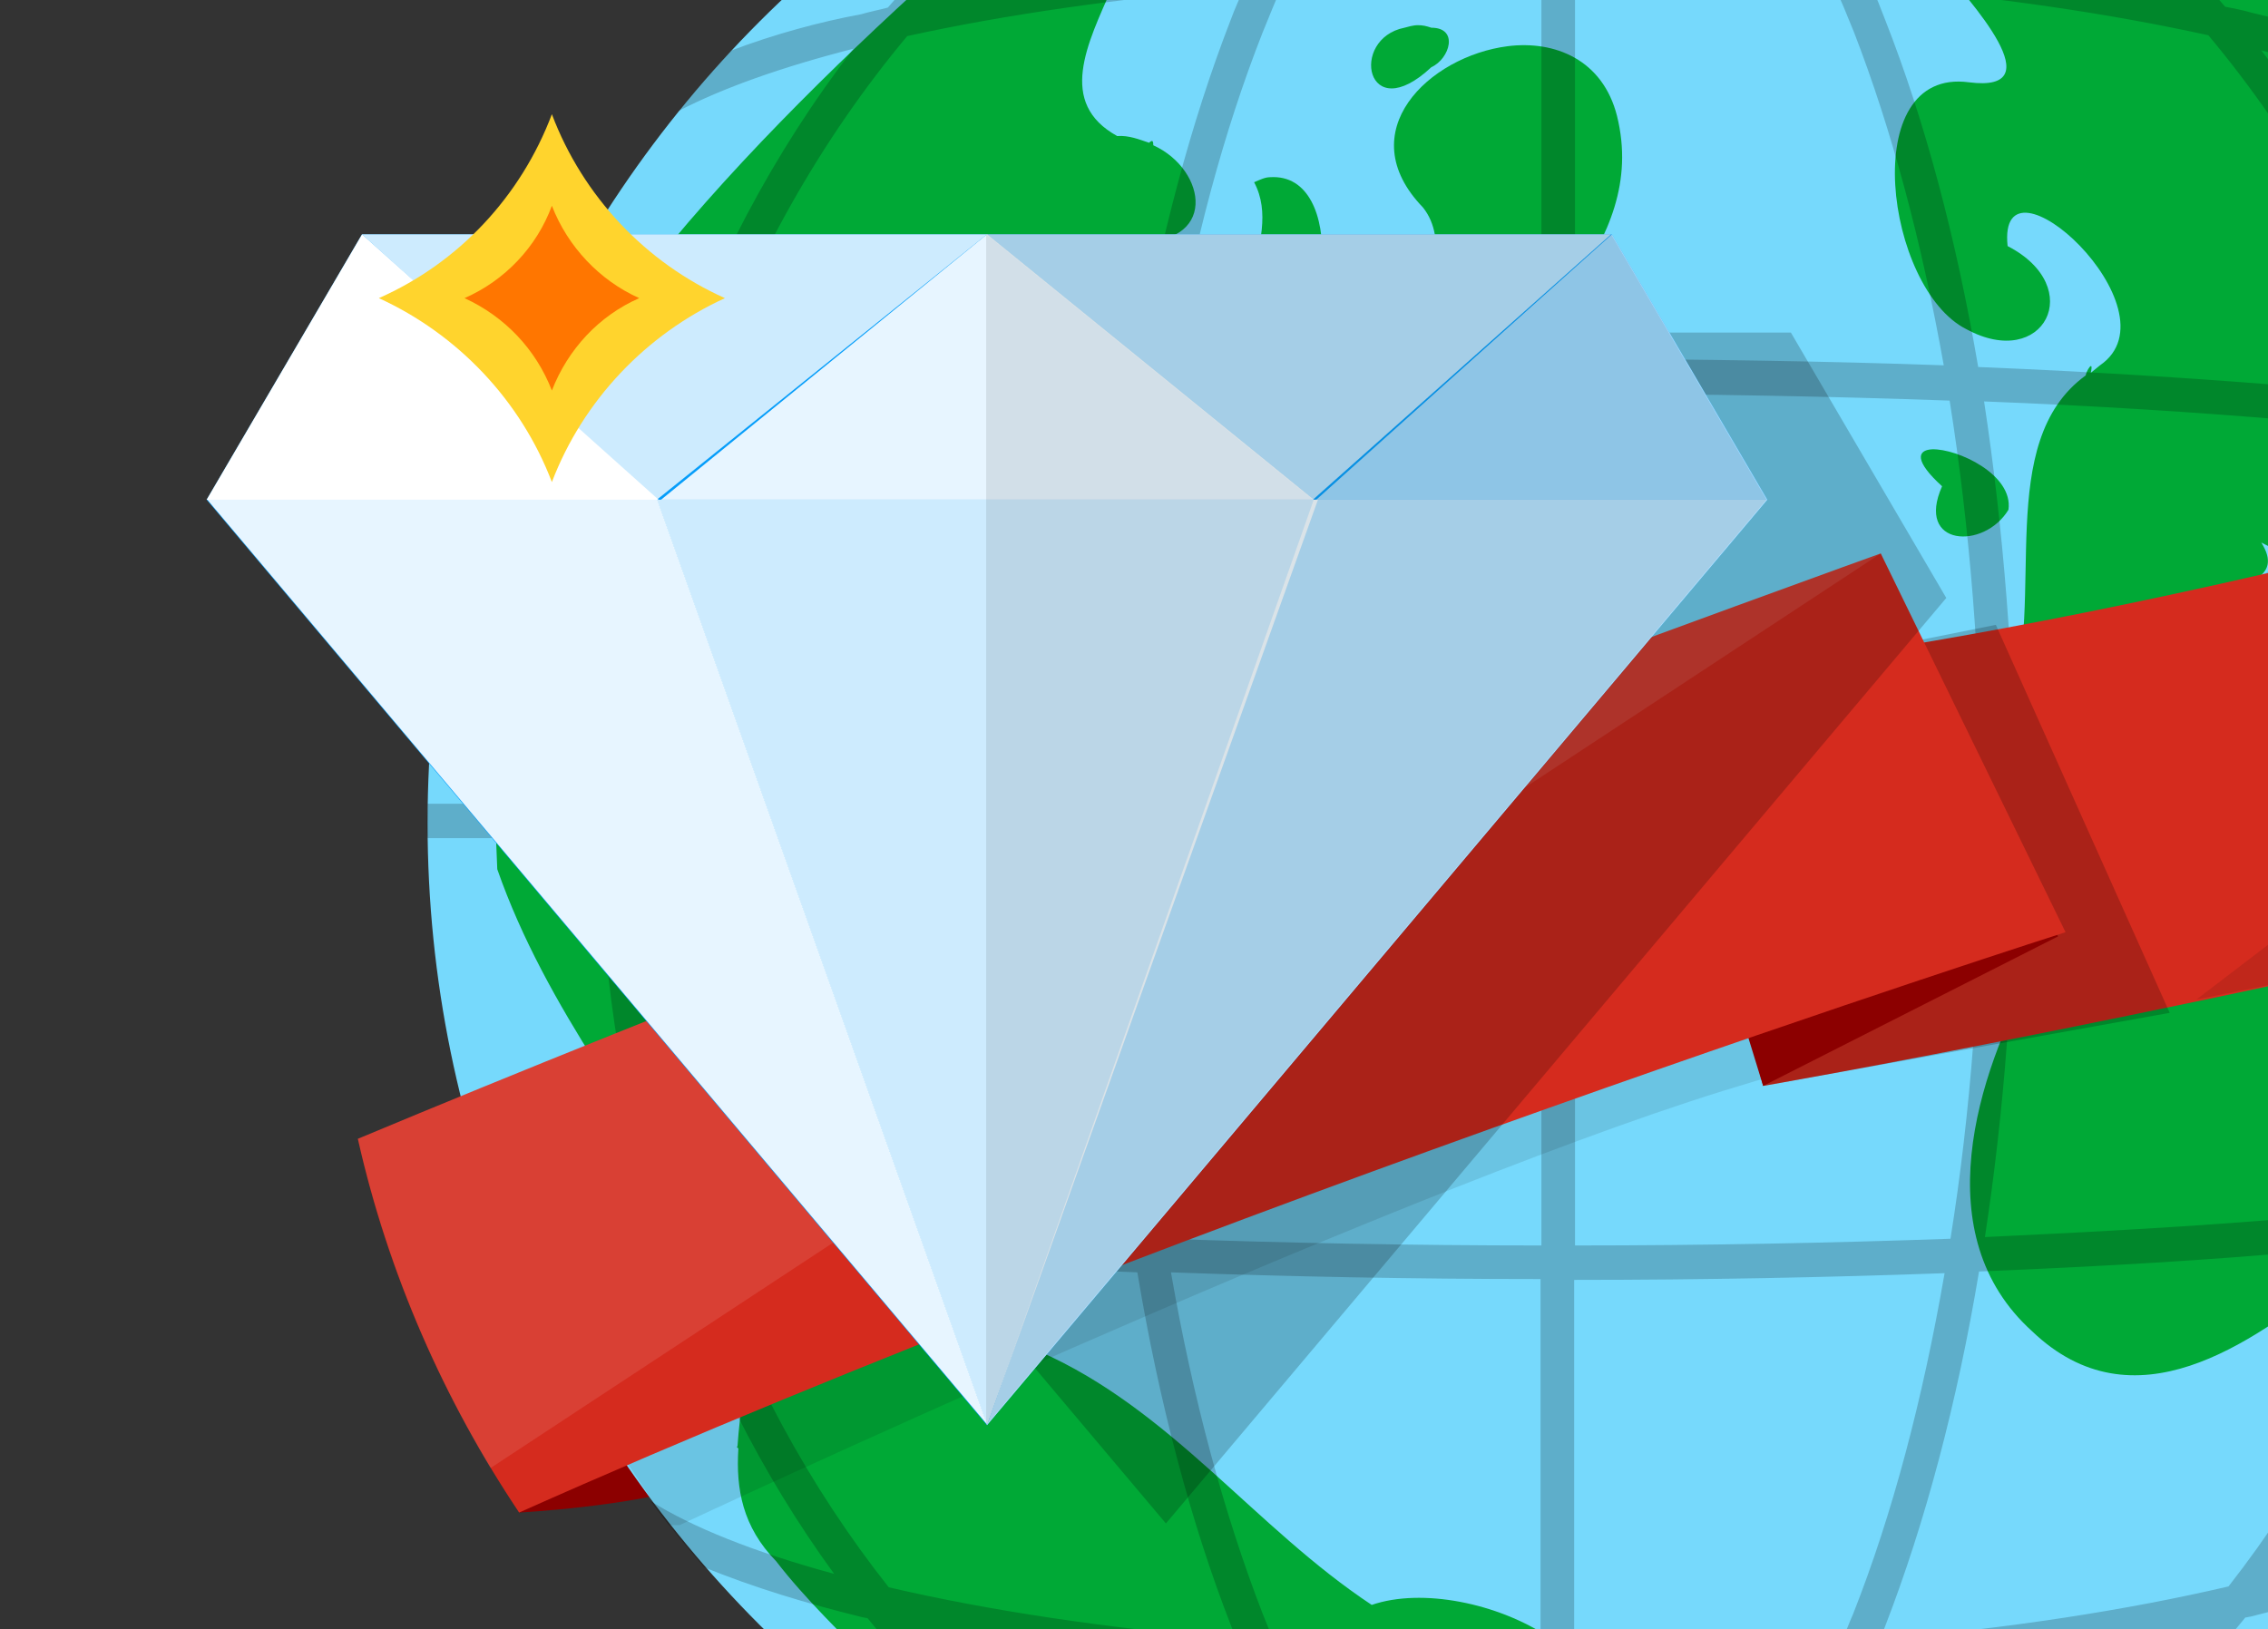 <svg baseProfile="basic" xmlns="http://www.w3.org/2000/svg" xmlns:xlink="http://www.w3.org/1999/xlink" width="270" height="194" viewBox="0 0 270 194"><rect x="0" y="0" width="270" height="194" fill="#333333" stroke="none"/><defs><path id="a" d="M0 0h270v194H0z"/></defs><clipPath id="b"><use xlink:href="#a" overflow="visible"/></clipPath><g clip-path="url(#b)"><path fill="#B5261B" d="M324.7 54s-8.3-.4-18.7.9 7.8 34.9 7.8 34.9l16.8-11.6-5.9-24.2z"/><path fill="#8C0000" d="M61.8 180.1s13.4-.7 21.2-3.3c7.8-2.6-5.9-17.2-5.9-17.2l-16.8 3.9 1.5 16.6z"/><path fill="#76D9FC" d="M320.9 98c0 74.6-60.4 135-135 135s-135-60.4-135-135 60.5-135 135-135 135 60.5 135 135z"/><path fill-rule="evenodd" clip-rule="evenodd" fill="#00A936" d="M98.7 124.4c-.7-.3-1.8-.5-2.5-.6-.9-.1-1.6-.1-2.2 0-1.8.5-2 2.5 3 5.5 1.3 1.8 3.8 3.4 6.1 2.5 1.3-3.8-1.4-6.1-4.4-7.1 0-.3.1-.2 0-.3zM119.6 86.2c.2.2.4.5.6.5h.3c1.3.4 2.7-1 1.6-1.1-.4 0-1.2.1-2.5.6zM150.9 74.4c-2.1.4-2.7 1.8 1.9 4.9.6-.2 4.5-1 2.2 1.3 7.1-4.2-.5-6.9-4.1-6.2zM150.9 43.9c7.7-3.1 9.5-23.4.3-22.8-.6 0-1.2.3-1.9.6 3.8 7.1-5.1 16.1 1.6 22.2zM239.1 60.7c.6-4.2-6.1-7.3-9.1-7.2-1.8.1-2.1 1.4 1.2 4.4-3.2 7.2 5 7.6 7.9 2.8zM170.4 8c2.2-1 3.3-4.7 0-4.7-.6-.2-1-.3-1.6-.3-.6 0-1.2.2-1.6.3-6.6 1.3-4.6 12 3.2 4.7z"/><path fill-rule="evenodd" clip-rule="evenodd" fill="#00A936" d="M179.5 5.5c-9.4 1.2-18.8 10.2-10.1 19.2 6.2 7.8-9 23.7 5.5 27.8 5.7-12.9 21.5-23 17.6-38.7-1.7-6.7-7.4-9-13-8.3z"/><path fill="#00A936" d="M163.3 191.1c-13.9-9.2-23.9-23.3-39.6-30.2-12.7-12.3-41.4-4.7-40.9-28 1.3-11.1-7.6-16.4-14.3-21.7-5.1-17.2 26.2-23.5 26.6-4.7 10.4-.5 14-18.5 25.9-21.1 6.1-5.3 22.7.4 16.7-10.5 5.9-5.6 23.3-5.4 14.8-18.6-2.9-12.9-18.7-19.1-23.9-4.4-14.3 3.8-8.5-27.2 6-23.1 10.6.6 9.1-8.6 2.7-11.5 0-.5-.1-.7-.5-.3-1.2-.4-2.4-.9-3.8-.8-14.3-7.9 14.3-28-4.6-34.3C107.7-.4 76 27.5 63.3 53.5c-5.7 16.3-4.8 32.8-4.1 50 5.8 16.6 17.1 30.4 26.1 45.3 5.7 7.2 3 15.5 2.5 23.4-.2.1.1.2.1.3-.3 4.8.5 9.3 4.5 13.4 7 9.1 17.3 16.3 22.3 26.7 11.3 7 23.7 12.4 36.9 15.9 1.4-.6 4.3-1.5 14.8-2.5v-.3c0-3.1 14.4-7.7 21.5-13 11.8-14.3-12.7-25.7-24.6-21.6zM289.5 185.3c20-23.6 32.1-54 32.1-87.3 0-3.7-.3-7.4-.6-11l-.3-2.7c-7.7 4.2-21.4-19-7.4-8 2.7-.2 4.5-1 5.8-2.2-1.6-8.5-3.8-16.7-6.9-24.5-1.4-1.6-2.7-3.2-3.8-4.1.1-1.7-.1-3.3-.3-4.9-.1-.1.1-.2 0-.3-22-45.3-68.5-76.6-122.2-76.6-3.7 0-7.4.2-11 .5-1.9.4-4 .6-6.1.8-.7.1-1.4.2-2.2.3-7.6 1.1-14.8 2.4-21.9 4.6 18.6-1.4 37.6-.9 54.4 7.4 4.4 14.2 30.9.3 29.6 16.2.2.2.6.6.8.9-.4.3.3 3.2.8.8 4.6 5.2 14.2 15.9 4.1 14.6-13.4-1.8-9.9 24.6-.3 29.4 9.2 5 14.4-5 4.9-9.9-1.3-12.4 20.6 7.6 11 14.2-.4.3-.7.6-1.1.9.4-1.8-.6-.1-.6.3-11 8-4.7 26.7-9 39.2-7.6 16.9 19 9.5 15.1-3.9-4.9-12.2 20.3-6.7 14.8-15.4 15.3 8.1 13.8-13.6 7.4-20.9 3-11.6 10.8 1.4 7.1 7.7.6 6 5.8 7.4 9.9 9.1.2.1.4.2.8.3 3.6 1.7 5.8 3.9 1.9 10.7-4.5 15.1-19.7 15.9-32.1 13.2-12.6 5.2-14.9 20.5-22 30.7-7 12.8-12.9 31.7-.3 43.1 12.1 11.6 26 1.5 36-6.3 19.2-2.5 21 20.1 11.5 31.6.2.7.1 1.1.1 1.5z"/><g opacity=".2" fill="#010000"><path d="M57.4 56.4c0 .1-.1.2-.1.3 1.2-.1 2.4-.2 2.4-.3h-2.3zM299.9 170.3h-.2v.3c.1-.1.1-.2.2-.3z"/><path d="M310.7 138.7c0-.2.1-.4.1-.4-.2.3-2.3 2.3-17.7 4.6 4-13.5 6.2-28 6.3-43.1H320v-4.1h-20.6c-.2-15.2-2.5-29.8-6.6-43.4 15.6 2.2 17.6 4.3 17.8 4.6 0 0-.1-.2-.1-.4h3.7c-.3-.9-.6-1.7-.9-2.6-1.6-1.5-4.9-2.7-10.4-3.9-3.2-.7-7-1.3-11.5-1.9-5.2-15.7-12.8-30-22.2-42.1 9.5 2.4 17 5.3 22.2 8.3-2.1-2.6-4.2-5.1-6.5-7.6-5.4-2.1-11.3-3.9-16.9-5.2-1-.3-2.1-.5-3.1-.7-14.4-16.8-32.5-29.1-52.6-34.9-8.6-1.7-17.5-2.6-26.6-2.6-10.1 0-20 1.2-29.5 3.3-19.3 6.1-36.6 18.1-50.5 34.3-1.1.3-2.2.5-3.2.8-4.9.9-10.4 2.4-15.4 4.3-2.2 2.3-4.3 4.8-6.3 7.2C86 10.5 93 8 101.6 5.8c-9.4 12.2-17 26.4-22.2 42.1-4.8.6-8.8 1.3-12.1 2-3.9.8-6.7 1.7-8.6 2.7-.4 1.1-.7 2.1-1.1 3.2 3.8-.9 10.6-2.2 20.4-3.6-4.1 13.6-6.4 28.3-6.6 43.5H50.9c0 .8-.1 1.5-.1 2.3 0 .6 0 1.2.1 1.8h20.5c.2 15.1 2.4 29.6 6.3 43.1-15.9-2.3-18-4.3-18.2-4.6 0 0 .1.2.1.4H57l1.2 3.6c1.9 1.1 4.8 2 8.9 2.9 3.3.7 7.2 1.4 11.9 2 4.8 14.8 11.7 28.4 20.3 40.2-9.6-2.6-17-5.6-21.9-8.7 2 2.7 4.2 5.3 6.4 7.9 5.8 2.4 12.5 4.4 18.6 5.9.3.1.6.1.9.2 14.2 17.6 32.3 30.6 52.6 37.1 9.6 2.1 19.5 3.3 29.7 3.3 9.1 0 17.9-.9 26.5-2.6 21.4-6.2 40.4-19.6 55.2-37.9.2 0 .4-.1.6-.1 6.8-1.7 14.1-3.9 20.3-6.6 2.4-2.8 4.6-5.6 6.8-8.6-4.7 3.6-12.8 7.1-23.6 10.1 8.6-11.8 15.5-25.3 20.3-40.2 4.4-.6 8.2-1.3 11.3-1.9 5.8-1.3 9.2-2.6 10.7-4.2.3-.8.5-1.5.8-2.3h-3.8zM170.1-32.8c-7.4 5.3-14.2 14.5-20.1 27.1-13.5 1-26.2 2.7-37.5 4.9 15.9-16.9 35.7-28.3 57.6-32zM108 4.3c11.8-2.6 25.4-4.5 40.1-5.8-.5 1.3-1.1 2.5-1.6 3.9-4.7 12.1-8.4 26.1-11.1 41.3-15 .6-28.8 1.4-40.6 2.5-3.9.4-7.6.8-11 1.1 5.7-16.2 14-30.8 24.2-43zM82.5 51.6c4.3-.5 9.5-1.1 15.6-1.6 10.9-.9 23.3-1.7 36.7-2.2-2.3 15.1-3.6 31.2-3.7 47.9H75.5c.2-15.5 2.7-30.3 7-44.1zm-7 48.2h55.6c.1 16.5 1.3 32.6 3.6 47.5-13.3-.5-25.7-1.3-36.5-2.2-6.3-.6-11.5-1.1-15.9-1.7-4.3-13.6-6.7-28.3-6.8-43.6zm8.1 48c3.5.4 7.2.8 11.3 1.2 11.8 1.1 25.5 1.9 40.5 2.5 2.6 15.6 6.4 29.9 11.2 42.2l.6 1.5c-15.3-1.3-29.4-3.4-41.4-6.2-9.4-11.9-17-25.8-22.2-41.2zm26.4 46.3c11.6 2.4 24.8 4.2 38.9 5.3 6.1 13.8 13.3 23.8 21.1 29.5-23-3.9-43.8-16.5-60-34.8zm73.5 36c-11-1.2-21.4-11.8-30-30.3 9.6.7 19.7 1 30 1.1v29.2zm0-33.4c-10.9 0-21.6-.4-31.8-1.2-.5-1.1-.9-2.2-1.4-3.4-4.6-11.9-8.3-25.6-10.9-40.6 13.9.5 28.7.8 44 .8v44.4zm0-48.4c-15.5 0-30.6-.3-44.7-.8-2.3-15-3.6-31.1-3.7-47.7h48.4v48.5zm0-52.6h-48.4c.1-16.7 1.4-33 3.8-48 14.1-.5 29.1-.8 44.5-.8v48.8zm0-52.9c-15.2 0-30 .3-43.9.8 2.5-14.6 6.1-28 10.7-39.7.8-2 1.6-3.9 2.4-5.8 9.9-.7 20.2-1.1 30.8-1.1v45.8zm0-49.9c-9.9 0-19.5.4-28.8 1C163-23.2 173-32.9 183.5-34v26.9zm112 102.8h-55.6c-.1-16.6-1.4-32.8-3.7-47.9 13.2.5 25.4 1.3 36.1 2.2 6.5.6 11.8 1.1 16.3 1.7 4.2 13.7 6.6 28.6 6.9 44zm-8.4-48.3c-3.5-.4-7.4-.8-11.6-1.2-11.7-1-25.3-1.9-40-2.5-2.6-15.2-6.3-29.2-11.1-41.4-.5-1.3-1-2.6-1.6-3.9 14.7 1.2 28.3 3.2 40.1 5.8 10.3 12.3 18.6 26.9 24.2 43.2zM258.4-.8c-11.3-2.2-23.9-3.9-37.5-4.9-5.9-12.6-12.7-21.8-20.1-27.1 22 3.7 41.8 15.1 57.6 32zM187.5-34C198-32.9 208-23.2 216.3-6.1c-9.3-.6-19-1-28.8-1V-34zm0 31c10.6 0 20.9.4 30.8 1.1.8 1.8 1.6 3.7 2.4 5.7 4.5 11.6 8.1 25.1 10.7 39.7-13.8-.5-28.6-.7-43.9-.8V-3zm0 49.9c15.4 0 30.5.3 44.6.8 2.4 15.1 3.7 31.3 3.8 48h-48.4V46.9zm0 52.9h48.4c-.1 16.6-1.3 32.7-3.7 47.7-14.1.5-29.2.8-44.7.8V99.8zm0 52.6c15.3 0 30.1-.3 44-.8-2.6 15-6.2 28.7-10.9 40.6-.5 1.1-.9 2.3-1.4 3.3-10.2.8-20.9 1.2-31.8 1.2v-44.3zm0 48.4c10.3-.1 20.3-.4 30-1.1-8.6 18.6-19 29.2-30 30.3v-29.2zm13.4 28.1c7.8-5.7 15-15.6 21.2-29.5 14.2-1.2 27.4-3 39-5.4-16.3 18.4-37.1 31-60.2 34.9zm64.4-40c-12 2.8-26.1 5-41.5 6.3l.6-1.5c4.8-12.4 8.6-26.7 11.2-42.3 14.7-.6 28.3-1.4 40-2.5 4.3-.4 8.2-.8 11.8-1.2-5.2 15.4-12.8 29.3-22.1 41.2zm23.5-45.5c-4.5.6-10 1.2-16.5 1.7-10.7.9-22.9 1.6-36 2.2 2.3-15 3.5-31 3.6-47.5h55.6c-.2 15.3-2.5 30-6.7 43.6z"/></g><path opacity=".1" d="M80.9 181.6s82.8-38.8 124.2-51.7C246.5 117 321.5 104 321.5 104l-3.9-40.1-8.2-20.4s-60.8 40.8-96.6 52.7C162.3 113 74.4 173.8 74.4 173.8l5.2 7.8"/><g><path fill="#D52B1E" d="M209.9 129.3s52.4-9 121.9-26c.1-1.8.1-3.7.1-5.5 0-15.4-2.6-30.1-7.3-43.9C242.9 77.8 197 80.8 197 80.8l12.9 48.5z"/><path opacity=".2" d="M209.9 129.3l48.4-8.7-20.7-46.2-39.9 8z"/><path fill="#8C0000" d="M209.9 129.3l35.1-17.8-22-45.2-28.5 12.9z"/><path fill="#D52B1E" d="M61.8 180.1c81.6-36.4 184.1-69.1 184.1-69.1l-22-45.1s-103.8 37.3-181.3 69.7c3.6 16.1 10.3 31.2 19.2 44.5z"/><path opacity=".1" fill="#FFF" d="M58.4 174.8L223.9 65.9s-103.8 37.3-181.3 69.7c3.2 14 8.6 27.2 15.8 39.2z"/><path opacity=".1" d="M332 97.8c0-10.3-1.2-20.4-3.4-30.1L261.5 119c6.7-1.3 12.4-2.5 17.3-3.5 15.9-3.5 33.8-7.5 53.1-12.2 0-1.8.1-3.6.1-5.5z"/></g><path opacity=".2" d="M213.2 39.6H64.4L45.9 71.2l92.9 110.2 92.9-110.2z"/><g><path fill="#069DFA" d="M191.9 27.9H43.1L24.6 59.5l92.9 110.2 92.9-110.2z"/><path opacity=".8" fill="#FFF" d="M78.2 59.5l39.3 110.2 39.4-110.2z"/><path opacity=".9" fill="#FFF" d="M78.2 59.4l39.3 110.2L24.6 59.4z"/><path opacity=".7" fill="#FFF" d="M210.4 59.5l-92.9 110.2 38.9-110.2z"/><path opacity=".9" fill="#FFF" d="M78.7 59.5l38.8-31.6 38.9 31.6z"/><path opacity=".8" fill="#FFF" d="M78.2 59.5l39.3-31.6H43.1z"/><path opacity=".7" fill="#FFF" d="M191.8 27.9h-74.4l38.9 31.6z"/><path opacity=".6" fill="#FFF" d="M156.7 59.5l35.2-31.6 18.5 31.6z"/><path fill="#FFF" d="M78.4 59.5L43.1 27.9 24.6 59.5z"/><path opacity=".1" fill="#1D1D1B" d="M191.8 27.9h-74.4v141.8l92.9-110.2z"/><path fill="#FFD42D" d="M65.7 13.6C62 23.4 54.6 31.3 45.1 35.5c9.4 4.3 16.9 12.2 20.6 21.9 3.7-9.7 11.2-17.6 20.6-21.9-9.4-4.2-16.9-12.1-20.6-21.9z"/><path fill="#FF7600" d="M65.7 24.5c-1.8 4.9-5.6 8.9-10.4 11 4.8 2.2 8.5 6.1 10.4 11 1.9-4.9 5.6-8.9 10.4-11-4.7-2.1-8.5-6.1-10.4-11z"/></g></g></svg>